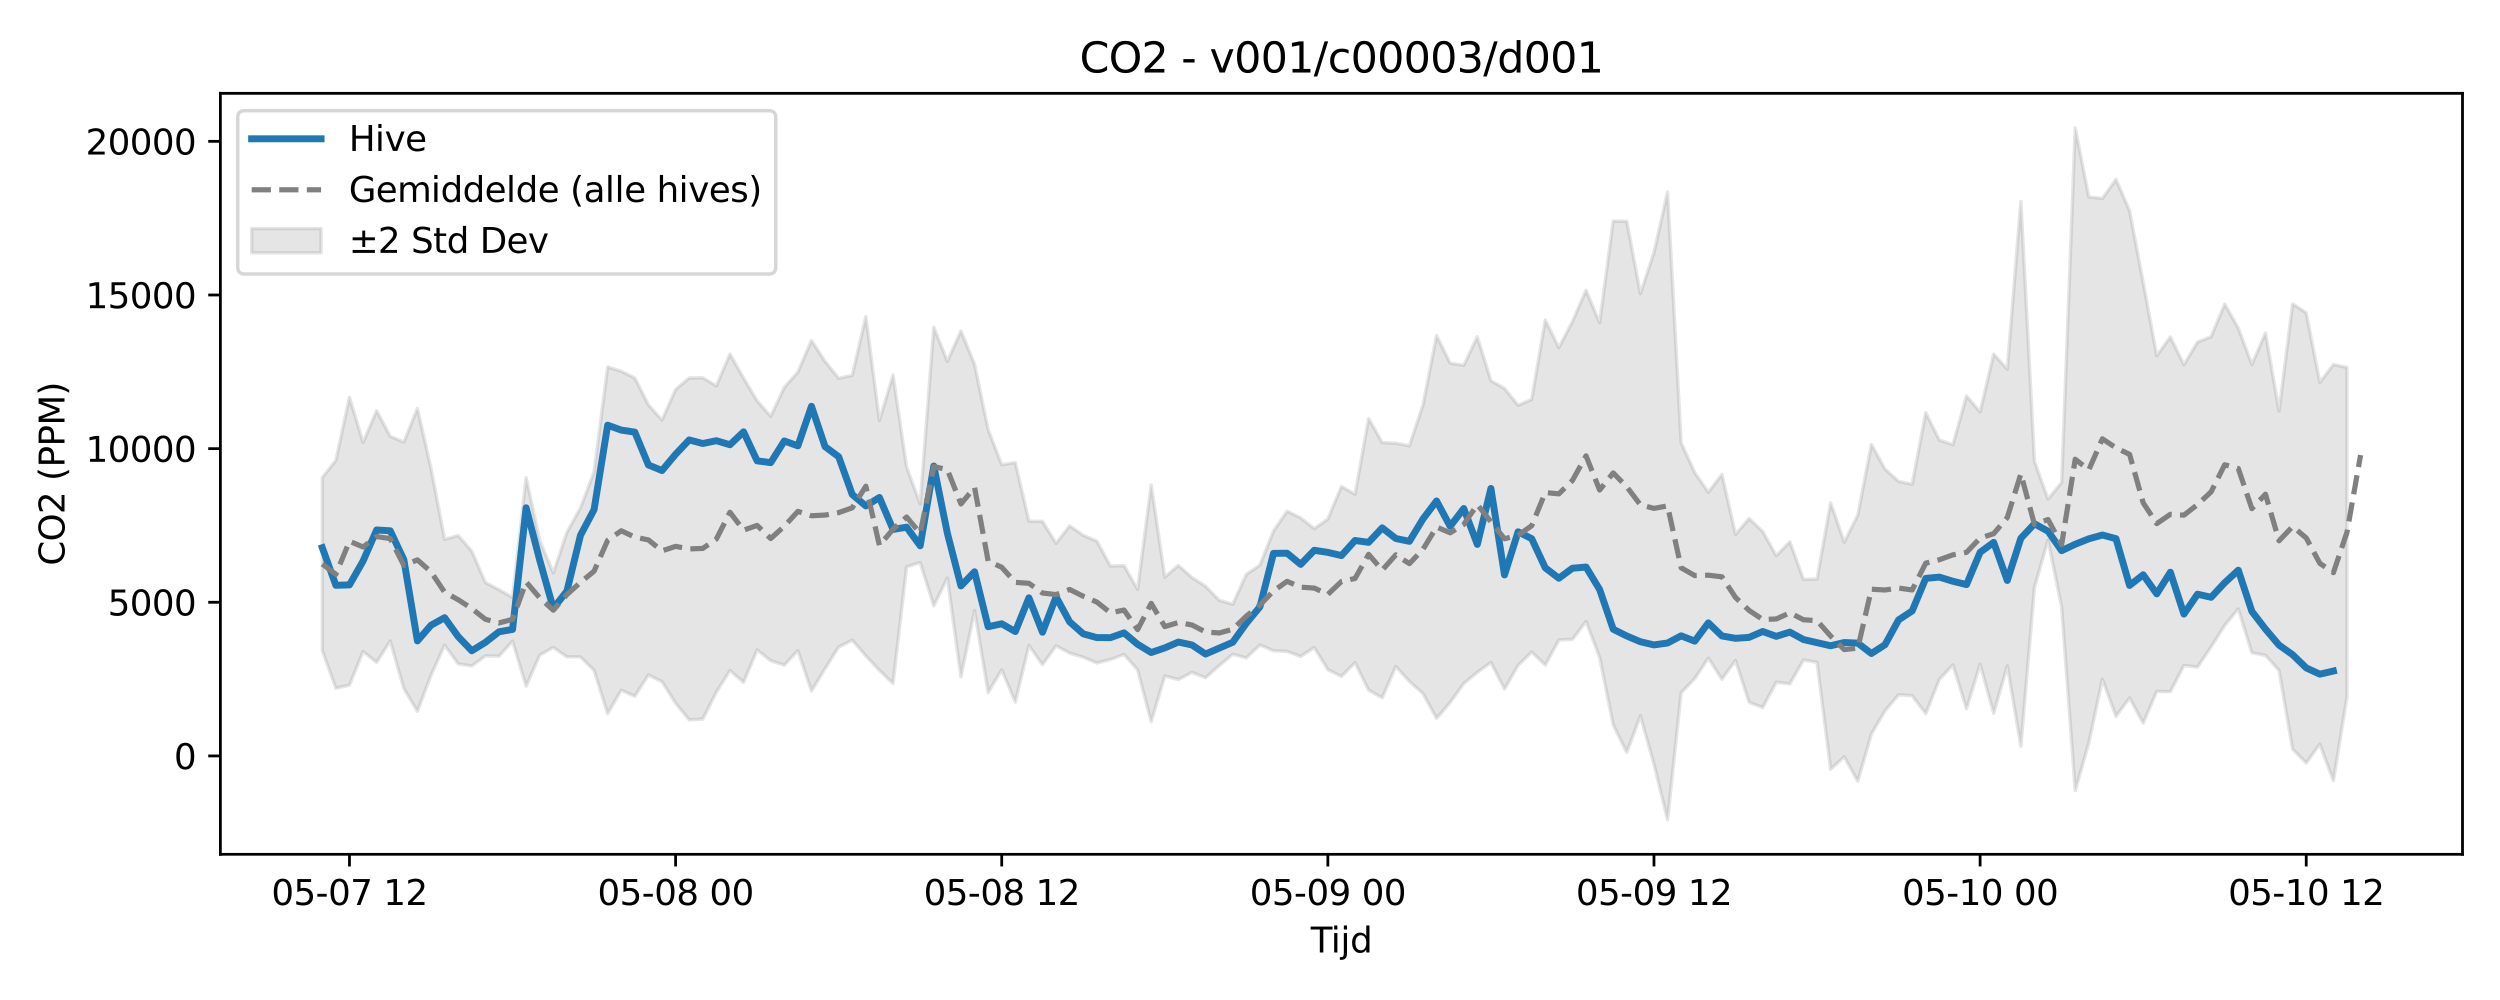 <?xml version="1.0" encoding="utf-8" standalone="no"?>
<!DOCTYPE svg PUBLIC "-//W3C//DTD SVG 1.1//EN"
  "http://www.w3.org/Graphics/SVG/1.1/DTD/svg11.dtd">
<svg xmlns:xlink="http://www.w3.org/1999/xlink" width="720pt" height="288pt" viewBox="0 0 720 288" xmlns="http://www.w3.org/2000/svg" version="1.1">
 <defs>
  <style type="text/css">*{stroke-linejoin: round; stroke-linecap: butt}</style>
 </defs>
 <g id="figure_1">
  <g id="patch_1">
   <path d="M 0 288 
L 720 288 
L 720 0 
L 0 0 
z
" style="fill: #ffffff"/>
  </g>
  <g id="axes_1">
   <g id="patch_2">
    <path d="M 63.47 246.04 
L 709.2 246.04 
L 709.2 26.88 
L 63.47 26.88 
z
" style="fill: #ffffff"/>
   </g>
   <g id="FillBetweenPolyCollection_1">
    <defs>
     <path id="mef0c572221" d="M 92.821 -150.467 
L 92.821 -100.638 
L 96.735 -89.794 
L 100.648 -90.684 
L 104.562 -100.357 
L 108.475 -97.239 
L 112.389 -103.407 
L 116.302 -89.686 
L 120.216 -83.14 
L 124.129 -93.519 
L 128.043 -102.191 
L 131.957 -96.809 
L 135.87 -96.2 
L 139.784 -99.08 
L 143.697 -99.02 
L 147.611 -103.33 
L 151.524 -90.382 
L 155.438 -99.32 
L 159.351 -101.553 
L 163.265 -98.819 
L 167.178 -98.802 
L 171.092 -94.908 
L 175.005 -82.474 
L 178.919 -89.199 
L 182.832 -87.486 
L 186.746 -93.615 
L 190.659 -91.675 
L 194.573 -85.473 
L 198.486 -80.681 
L 202.4 -80.901 
L 206.313 -88.665 
L 210.227 -94.877 
L 214.14 -91.498 
L 218.054 -100.819 
L 221.967 -97.719 
L 225.881 -96.469 
L 229.794 -100.609 
L 233.708 -88.999 
L 237.621 -95.415 
L 241.535 -101.674 
L 245.448 -103.624 
L 249.362 -99.119 
L 253.275 -94.916 
L 257.189 -91.164 
L 261.103 -124.753 
L 265.016 -125.964 
L 268.93 -113.519 
L 272.843 -121.52 
L 276.757 -93.05 
L 280.67 -112.157 
L 284.584 -88.56 
L 288.497 -95.089 
L 292.411 -85.779 
L 296.324 -102.124 
L 300.238 -96.565 
L 304.151 -102.01 
L 308.065 -99.909 
L 311.978 -98.719 
L 315.892 -97.058 
L 319.805 -98.05 
L 323.719 -99.514 
L 327.632 -95.096 
L 331.546 -80.148 
L 335.459 -93.297 
L 339.373 -92.284 
L 343.286 -94.365 
L 347.2 -92.819 
L 351.113 -96.28 
L 355.027 -99.556 
L 358.94 -98.536 
L 362.854 -102.232 
L 366.767 -100.572 
L 370.681 -100.37 
L 374.594 -98.937 
L 378.508 -101.522 
L 382.421 -95.131 
L 386.335 -93.196 
L 390.249 -97.162 
L 394.162 -89.238 
L 398.076 -87.047 
L 401.989 -96.052 
L 405.903 -91.756 
L 409.816 -88.255 
L 413.73 -81.105 
L 417.643 -85.672 
L 421.557 -91.15 
L 425.47 -94.362 
L 429.384 -97.201 
L 433.297 -89.548 
L 437.211 -96.372 
L 441.124 -100.225 
L 445.038 -96.469 
L 448.951 -103.677 
L 452.865 -103.855 
L 456.778 -109.017 
L 460.692 -98.706 
L 464.605 -79.256 
L 468.519 -71.3 
L 472.432 -81.832 
L 476.346 -67.902 
L 480.259 -51.922 
L 484.173 -88.48 
L 488.086 -92.554 
L 492 -98.465 
L 495.913 -92.375 
L 499.827 -97.773 
L 503.74 -85.744 
L 507.654 -84.231 
L 511.567 -91.541 
L 515.481 -91.051 
L 519.395 -97.902 
L 523.308 -97.25 
L 527.222 -66.457 
L 531.135 -70.019 
L 535.049 -63.018 
L 538.962 -76.612 
L 542.876 -83.253 
L 546.789 -87.905 
L 550.703 -87.647 
L 554.616 -82.477 
L 558.53 -92.339 
L 562.443 -96.51 
L 566.357 -83.893 
L 570.27 -96.688 
L 574.184 -82.596 
L 578.097 -96.231 
L 582.011 -73.108 
L 585.924 -118.762 
L 589.838 -132.502 
L 593.751 -113.176 
L 597.665 -60.318 
L 601.578 -74.056 
L 605.492 -92.42 
L 609.405 -81.668 
L 613.319 -87.007 
L 617.232 -79.734 
L 621.146 -88.873 
L 625.059 -88.795 
L 628.973 -96.348 
L 632.886 -95.87 
L 636.8 -101.688 
L 640.713 -107.888 
L 644.627 -112.628 
L 648.541 -99.985 
L 652.454 -99.261 
L 656.368 -94.908 
L 660.281 -72.231 
L 664.195 -68.244 
L 668.108 -73.691 
L 672.022 -63.145 
L 675.935 -87.324 
L 675.935 -182.182 
L 675.935 -182.182 
L 672.022 -183.02 
L 668.108 -177.84 
L 664.195 -197.888 
L 660.281 -200.499 
L 656.368 -169.605 
L 652.454 -192.081 
L 648.541 -183.026 
L 644.627 -193.502 
L 640.713 -200.418 
L 636.8 -191.013 
L 632.886 -189.482 
L 628.973 -182.925 
L 625.059 -190.96 
L 621.146 -185.532 
L 617.232 -206.665 
L 613.319 -227.267 
L 609.405 -236.348 
L 605.492 -230.821 
L 601.578 -231.303 
L 597.665 -251.158 
L 593.751 -149.058 
L 589.838 -144.246 
L 585.924 -155.158 
L 582.011 -229.968 
L 578.097 -181.679 
L 574.184 -186.022 
L 570.27 -169.373 
L 566.357 -173.948 
L 562.443 -159.912 
L 558.53 -161.246 
L 554.616 -169.149 
L 550.703 -148.526 
L 546.789 -149.377 
L 542.876 -152.914 
L 538.962 -159.995 
L 535.049 -139.65 
L 531.135 -131.84 
L 527.222 -143.177 
L 523.308 -121.255 
L 519.395 -121.112 
L 515.481 -131.975 
L 511.567 -127.935 
L 507.654 -134.952 
L 503.74 -138.652 
L 499.827 -134.091 
L 495.913 -151.38 
L 492 -146.218 
L 488.086 -151.923 
L 484.173 -160.464 
L 480.259 -232.692 
L 476.346 -215.269 
L 472.432 -203.398 
L 468.519 -224.273 
L 464.605 -224.339 
L 460.692 -195.043 
L 456.778 -204.41 
L 452.865 -195.405 
L 448.951 -187.867 
L 445.038 -195.826 
L 441.124 -172.957 
L 437.211 -171.284 
L 433.297 -176.129 
L 429.384 -178.351 
L 425.47 -191.001 
L 421.557 -182.778 
L 417.643 -183.419 
L 413.73 -191.349 
L 409.816 -171.33 
L 405.903 -159.59 
L 401.989 -160.361 
L 398.076 -160.539 
L 394.162 -167.466 
L 390.249 -145.643 
L 386.335 -147.87 
L 382.421 -138.522 
L 378.508 -135.748 
L 374.594 -138.855 
L 370.681 -140.767 
L 366.767 -135.053 
L 362.854 -125.25 
L 358.94 -122.577 
L 355.027 -113.974 
L 351.113 -115.13 
L 347.2 -119.146 
L 343.286 -121.654 
L 339.373 -125.171 
L 335.459 -121.781 
L 331.546 -148.303 
L 327.632 -118.25 
L 323.719 -125.094 
L 319.805 -124.976 
L 315.892 -132.17 
L 311.978 -133.83 
L 308.065 -136.563 
L 304.151 -131.509 
L 300.238 -137.857 
L 296.324 -137.898 
L 292.411 -154.778 
L 288.497 -154.159 
L 284.584 -164.275 
L 280.67 -183.097 
L 276.757 -192.668 
L 272.843 -183.943 
L 268.93 -193.761 
L 265.016 -142.874 
L 261.103 -153.441 
L 257.189 -179.985 
L 253.275 -166.902 
L 249.362 -196.823 
L 245.448 -179.886 
L 241.535 -179.053 
L 237.621 -183.906 
L 233.708 -189.927 
L 229.794 -180.844 
L 225.881 -176.427 
L 221.967 -168.076 
L 218.054 -172.541 
L 214.14 -179.135 
L 210.227 -186.038 
L 206.313 -176.857 
L 202.4 -179.202 
L 198.486 -179.145 
L 194.573 -175.826 
L 190.659 -167.02 
L 186.746 -171.393 
L 182.832 -179.125 
L 178.919 -181.074 
L 175.005 -182.317 
L 171.092 -152.088 
L 167.178 -141.74 
L 163.265 -134.695 
L 159.351 -122.988 
L 155.438 -132.321 
L 151.524 -150.43 
L 147.611 -115.924 
L 143.697 -118.168 
L 139.784 -120.222 
L 135.87 -129.279 
L 131.957 -133.758 
L 128.043 -132.68 
L 124.129 -153.106 
L 120.216 -170.363 
L 116.302 -160.638 
L 112.389 -162.352 
L 108.475 -169.705 
L 104.562 -160.577 
L 100.648 -173.592 
L 96.735 -155.428 
L 92.821 -150.467 
z
" style="stroke: #808080; stroke-opacity: 0.2"/>
    </defs>
    <g clip-path="url(#p50f6ae6f04)">
     <use xlink:href="#mef0c572221" x="0" y="288" style="fill: #808080; fill-opacity: 0.2; stroke: #808080; stroke-opacity: 0.2"/>
    </g>
   </g>
   <g id="matplotlib.axis_1">
    <g id="xtick_1">
     <g id="line2d_1">
      <defs>
       <path id="mba35488fb7" d="M 0 0 
L 0 3.5 
" style="stroke: #000000; stroke-width: 0.8"/>
      </defs>
      <g>
       <use xlink:href="#mba35488fb7" x="100.648" y="246.04" style="stroke: #000000; stroke-width: 0.8"/>
      </g>
     </g>
     <g id="text_1">
      <!-- 05-07 12 -->
      <g transform="translate(78.168 260.638) scale(0.1 -0.1)">
       <defs>
        <path id="DejaVuSans-30" d="M 2034 4250 
Q 1547 4250 1301 3770 
Q 1056 3291 1056 2328 
Q 1056 1369 1301 889 
Q 1547 409 2034 409 
Q 2525 409 2770 889 
Q 3016 1369 3016 2328 
Q 3016 3291 2770 3770 
Q 2525 4250 2034 4250 
z
M 2034 4750 
Q 2819 4750 3233 4129 
Q 3647 3509 3647 2328 
Q 3647 1150 3233 529 
Q 2819 -91 2034 -91 
Q 1250 -91 836 529 
Q 422 1150 422 2328 
Q 422 3509 836 4129 
Q 1250 4750 2034 4750 
z
" transform="scale(0.016)"/>
        <path id="DejaVuSans-35" d="M 691 4666 
L 3169 4666 
L 3169 4134 
L 1269 4134 
L 1269 2991 
Q 1406 3038 1543 3061 
Q 1681 3084 1819 3084 
Q 2600 3084 3056 2656 
Q 3513 2228 3513 1497 
Q 3513 744 3044 326 
Q 2575 -91 1722 -91 
Q 1428 -91 1123 -41 
Q 819 9 494 109 
L 494 744 
Q 775 591 1075 516 
Q 1375 441 1709 441 
Q 2250 441 2565 725 
Q 2881 1009 2881 1497 
Q 2881 1984 2565 2268 
Q 2250 2553 1709 2553 
Q 1456 2553 1204 2497 
Q 953 2441 691 2322 
L 691 4666 
z
" transform="scale(0.016)"/>
        <path id="DejaVuSans-2d" d="M 313 2009 
L 1997 2009 
L 1997 1497 
L 313 1497 
L 313 2009 
z
" transform="scale(0.016)"/>
        <path id="DejaVuSans-37" d="M 525 4666 
L 3525 4666 
L 3525 4397 
L 1831 0 
L 1172 0 
L 2766 4134 
L 525 4134 
L 525 4666 
z
" transform="scale(0.016)"/>
        <path id="DejaVuSans-20" transform="scale(0.016)"/>
        <path id="DejaVuSans-31" d="M 794 531 
L 1825 531 
L 1825 4091 
L 703 3866 
L 703 4441 
L 1819 4666 
L 2450 4666 
L 2450 531 
L 3481 531 
L 3481 0 
L 794 0 
L 794 531 
z
" transform="scale(0.016)"/>
        <path id="DejaVuSans-32" d="M 1228 531 
L 3431 531 
L 3431 0 
L 469 0 
L 469 531 
Q 828 903 1448 1529 
Q 2069 2156 2228 2338 
Q 2531 2678 2651 2914 
Q 2772 3150 2772 3378 
Q 2772 3750 2511 3984 
Q 2250 4219 1831 4219 
Q 1534 4219 1204 4116 
Q 875 4013 500 3803 
L 500 4441 
Q 881 4594 1212 4672 
Q 1544 4750 1819 4750 
Q 2544 4750 2975 4387 
Q 3406 4025 3406 3419 
Q 3406 3131 3298 2873 
Q 3191 2616 2906 2266 
Q 2828 2175 2409 1742 
Q 1991 1309 1228 531 
z
" transform="scale(0.016)"/>
       </defs>
       <use xlink:href="#DejaVuSans-30"/>
       <use xlink:href="#DejaVuSans-35" transform="translate(63.623 0)"/>
       <use xlink:href="#DejaVuSans-2d" transform="translate(127.246 0)"/>
       <use xlink:href="#DejaVuSans-30" transform="translate(163.33 0)"/>
       <use xlink:href="#DejaVuSans-37" transform="translate(226.953 0)"/>
       <use xlink:href="#DejaVuSans-20" transform="translate(290.576 0)"/>
       <use xlink:href="#DejaVuSans-31" transform="translate(322.363 0)"/>
       <use xlink:href="#DejaVuSans-32" transform="translate(385.986 0)"/>
      </g>
     </g>
    </g>
    <g id="xtick_2">
     <g id="line2d_2">
      <g>
       <use xlink:href="#mba35488fb7" x="194.573" y="246.04" style="stroke: #000000; stroke-width: 0.8"/>
      </g>
     </g>
     <g id="text_2">
      <!-- 05-08 00 -->
      <g transform="translate(172.092 260.638) scale(0.1 -0.1)">
       <defs>
        <path id="DejaVuSans-38" d="M 2034 2216 
Q 1584 2216 1326 1975 
Q 1069 1734 1069 1313 
Q 1069 891 1326 650 
Q 1584 409 2034 409 
Q 2484 409 2743 651 
Q 3003 894 3003 1313 
Q 3003 1734 2745 1975 
Q 2488 2216 2034 2216 
z
M 1403 2484 
Q 997 2584 770 2862 
Q 544 3141 544 3541 
Q 544 4100 942 4425 
Q 1341 4750 2034 4750 
Q 2731 4750 3128 4425 
Q 3525 4100 3525 3541 
Q 3525 3141 3298 2862 
Q 3072 2584 2669 2484 
Q 3125 2378 3379 2068 
Q 3634 1759 3634 1313 
Q 3634 634 3220 271 
Q 2806 -91 2034 -91 
Q 1263 -91 848 271 
Q 434 634 434 1313 
Q 434 1759 690 2068 
Q 947 2378 1403 2484 
z
M 1172 3481 
Q 1172 3119 1398 2916 
Q 1625 2713 2034 2713 
Q 2441 2713 2670 2916 
Q 2900 3119 2900 3481 
Q 2900 3844 2670 4047 
Q 2441 4250 2034 4250 
Q 1625 4250 1398 4047 
Q 1172 3844 1172 3481 
z
" transform="scale(0.016)"/>
       </defs>
       <use xlink:href="#DejaVuSans-30"/>
       <use xlink:href="#DejaVuSans-35" transform="translate(63.623 0)"/>
       <use xlink:href="#DejaVuSans-2d" transform="translate(127.246 0)"/>
       <use xlink:href="#DejaVuSans-30" transform="translate(163.33 0)"/>
       <use xlink:href="#DejaVuSans-38" transform="translate(226.953 0)"/>
       <use xlink:href="#DejaVuSans-20" transform="translate(290.576 0)"/>
       <use xlink:href="#DejaVuSans-30" transform="translate(322.363 0)"/>
       <use xlink:href="#DejaVuSans-30" transform="translate(385.986 0)"/>
      </g>
     </g>
    </g>
    <g id="xtick_3">
     <g id="line2d_3">
      <g>
       <use xlink:href="#mba35488fb7" x="288.497" y="246.04" style="stroke: #000000; stroke-width: 0.8"/>
      </g>
     </g>
     <g id="text_3">
      <!-- 05-08 12 -->
      <g transform="translate(266.017 260.638) scale(0.1 -0.1)">
       <use xlink:href="#DejaVuSans-30"/>
       <use xlink:href="#DejaVuSans-35" transform="translate(63.623 0)"/>
       <use xlink:href="#DejaVuSans-2d" transform="translate(127.246 0)"/>
       <use xlink:href="#DejaVuSans-30" transform="translate(163.33 0)"/>
       <use xlink:href="#DejaVuSans-38" transform="translate(226.953 0)"/>
       <use xlink:href="#DejaVuSans-20" transform="translate(290.576 0)"/>
       <use xlink:href="#DejaVuSans-31" transform="translate(322.363 0)"/>
       <use xlink:href="#DejaVuSans-32" transform="translate(385.986 0)"/>
      </g>
     </g>
    </g>
    <g id="xtick_4">
     <g id="line2d_4">
      <g>
       <use xlink:href="#mba35488fb7" x="382.421" y="246.04" style="stroke: #000000; stroke-width: 0.8"/>
      </g>
     </g>
     <g id="text_4">
      <!-- 05-09 00 -->
      <g transform="translate(359.941 260.638) scale(0.1 -0.1)">
       <defs>
        <path id="DejaVuSans-39" d="M 703 97 
L 703 672 
Q 941 559 1184 500 
Q 1428 441 1663 441 
Q 2288 441 2617 861 
Q 2947 1281 2994 2138 
Q 2813 1869 2534 1725 
Q 2256 1581 1919 1581 
Q 1219 1581 811 2004 
Q 403 2428 403 3163 
Q 403 3881 828 4315 
Q 1253 4750 1959 4750 
Q 2769 4750 3195 4129 
Q 3622 3509 3622 2328 
Q 3622 1225 3098 567 
Q 2575 -91 1691 -91 
Q 1453 -91 1209 -44 
Q 966 3 703 97 
z
M 1959 2075 
Q 2384 2075 2632 2365 
Q 2881 2656 2881 3163 
Q 2881 3666 2632 3958 
Q 2384 4250 1959 4250 
Q 1534 4250 1286 3958 
Q 1038 3666 1038 3163 
Q 1038 2656 1286 2365 
Q 1534 2075 1959 2075 
z
" transform="scale(0.016)"/>
       </defs>
       <use xlink:href="#DejaVuSans-30"/>
       <use xlink:href="#DejaVuSans-35" transform="translate(63.623 0)"/>
       <use xlink:href="#DejaVuSans-2d" transform="translate(127.246 0)"/>
       <use xlink:href="#DejaVuSans-30" transform="translate(163.33 0)"/>
       <use xlink:href="#DejaVuSans-39" transform="translate(226.953 0)"/>
       <use xlink:href="#DejaVuSans-20" transform="translate(290.576 0)"/>
       <use xlink:href="#DejaVuSans-30" transform="translate(322.363 0)"/>
       <use xlink:href="#DejaVuSans-30" transform="translate(385.986 0)"/>
      </g>
     </g>
    </g>
    <g id="xtick_5">
     <g id="line2d_5">
      <g>
       <use xlink:href="#mba35488fb7" x="476.346" y="246.04" style="stroke: #000000; stroke-width: 0.8"/>
      </g>
     </g>
     <g id="text_5">
      <!-- 05-09 12 -->
      <g transform="translate(453.865 260.638) scale(0.1 -0.1)">
       <use xlink:href="#DejaVuSans-30"/>
       <use xlink:href="#DejaVuSans-35" transform="translate(63.623 0)"/>
       <use xlink:href="#DejaVuSans-2d" transform="translate(127.246 0)"/>
       <use xlink:href="#DejaVuSans-30" transform="translate(163.33 0)"/>
       <use xlink:href="#DejaVuSans-39" transform="translate(226.953 0)"/>
       <use xlink:href="#DejaVuSans-20" transform="translate(290.576 0)"/>
       <use xlink:href="#DejaVuSans-31" transform="translate(322.363 0)"/>
       <use xlink:href="#DejaVuSans-32" transform="translate(385.986 0)"/>
      </g>
     </g>
    </g>
    <g id="xtick_6">
     <g id="line2d_6">
      <g>
       <use xlink:href="#mba35488fb7" x="570.27" y="246.04" style="stroke: #000000; stroke-width: 0.8"/>
      </g>
     </g>
     <g id="text_6">
      <!-- 05-10 00 -->
      <g transform="translate(547.79 260.638) scale(0.1 -0.1)">
       <use xlink:href="#DejaVuSans-30"/>
       <use xlink:href="#DejaVuSans-35" transform="translate(63.623 0)"/>
       <use xlink:href="#DejaVuSans-2d" transform="translate(127.246 0)"/>
       <use xlink:href="#DejaVuSans-31" transform="translate(163.33 0)"/>
       <use xlink:href="#DejaVuSans-30" transform="translate(226.953 0)"/>
       <use xlink:href="#DejaVuSans-20" transform="translate(290.576 0)"/>
       <use xlink:href="#DejaVuSans-30" transform="translate(322.363 0)"/>
       <use xlink:href="#DejaVuSans-30" transform="translate(385.986 0)"/>
      </g>
     </g>
    </g>
    <g id="xtick_7">
     <g id="line2d_7">
      <g>
       <use xlink:href="#mba35488fb7" x="664.195" y="246.04" style="stroke: #000000; stroke-width: 0.8"/>
      </g>
     </g>
     <g id="text_7">
      <!-- 05-10 12 -->
      <g transform="translate(641.714 260.638) scale(0.1 -0.1)">
       <use xlink:href="#DejaVuSans-30"/>
       <use xlink:href="#DejaVuSans-35" transform="translate(63.623 0)"/>
       <use xlink:href="#DejaVuSans-2d" transform="translate(127.246 0)"/>
       <use xlink:href="#DejaVuSans-31" transform="translate(163.33 0)"/>
       <use xlink:href="#DejaVuSans-30" transform="translate(226.953 0)"/>
       <use xlink:href="#DejaVuSans-20" transform="translate(290.576 0)"/>
       <use xlink:href="#DejaVuSans-31" transform="translate(322.363 0)"/>
       <use xlink:href="#DejaVuSans-32" transform="translate(385.986 0)"/>
      </g>
     </g>
    </g>
    <g id="text_8">
     <!-- Tijd -->
     <g transform="translate(377.485 274.317) scale(0.1 -0.1)">
      <defs>
       <path id="DejaVuSans-54" d="M -19 4666 
L 3928 4666 
L 3928 4134 
L 2272 4134 
L 2272 0 
L 1638 0 
L 1638 4134 
L -19 4134 
L -19 4666 
z
" transform="scale(0.016)"/>
       <path id="DejaVuSans-69" d="M 603 3500 
L 1178 3500 
L 1178 0 
L 603 0 
L 603 3500 
z
M 603 4863 
L 1178 4863 
L 1178 4134 
L 603 4134 
L 603 4863 
z
" transform="scale(0.016)"/>
       <path id="DejaVuSans-6a" d="M 603 3500 
L 1178 3500 
L 1178 -63 
Q 1178 -731 923 -1031 
Q 669 -1331 103 -1331 
L -116 -1331 
L -116 -844 
L 38 -844 
Q 366 -844 484 -692 
Q 603 -541 603 -63 
L 603 3500 
z
M 603 4863 
L 1178 4863 
L 1178 4134 
L 603 4134 
L 603 4863 
z
" transform="scale(0.016)"/>
       <path id="DejaVuSans-64" d="M 2906 2969 
L 2906 4863 
L 3481 4863 
L 3481 0 
L 2906 0 
L 2906 525 
Q 2725 213 2448 61 
Q 2172 -91 1784 -91 
Q 1150 -91 751 415 
Q 353 922 353 1747 
Q 353 2572 751 3078 
Q 1150 3584 1784 3584 
Q 2172 3584 2448 3432 
Q 2725 3281 2906 2969 
z
M 947 1747 
Q 947 1113 1208 752 
Q 1469 391 1925 391 
Q 2381 391 2643 752 
Q 2906 1113 2906 1747 
Q 2906 2381 2643 2742 
Q 2381 3103 1925 3103 
Q 1469 3103 1208 2742 
Q 947 2381 947 1747 
z
" transform="scale(0.016)"/>
      </defs>
      <use xlink:href="#DejaVuSans-54"/>
      <use xlink:href="#DejaVuSans-69" transform="translate(57.959 0)"/>
      <use xlink:href="#DejaVuSans-6a" transform="translate(85.742 0)"/>
      <use xlink:href="#DejaVuSans-64" transform="translate(113.525 0)"/>
     </g>
    </g>
   </g>
   <g id="matplotlib.axis_2">
    <g id="ytick_1">
     <g id="line2d_8">
      <defs>
       <path id="mb8e4a64a41" d="M 0 0 
L -3.5 0 
" style="stroke: #000000; stroke-width: 0.8"/>
      </defs>
      <g>
       <use xlink:href="#mb8e4a64a41" x="63.47" y="217.704" style="stroke: #000000; stroke-width: 0.8"/>
      </g>
     </g>
     <g id="text_9">
      <!-- 0 -->
      <g transform="translate(50.108 221.503) scale(0.1 -0.1)">
       <use xlink:href="#DejaVuSans-30"/>
      </g>
     </g>
    </g>
    <g id="ytick_2">
     <g id="line2d_9">
      <g>
       <use xlink:href="#mb8e4a64a41" x="63.47" y="173.455" style="stroke: #000000; stroke-width: 0.8"/>
      </g>
     </g>
     <g id="text_10">
      <!-- 5000 -->
      <g transform="translate(31.02 177.254) scale(0.1 -0.1)">
       <use xlink:href="#DejaVuSans-35"/>
       <use xlink:href="#DejaVuSans-30" transform="translate(63.623 0)"/>
       <use xlink:href="#DejaVuSans-30" transform="translate(127.246 0)"/>
       <use xlink:href="#DejaVuSans-30" transform="translate(190.869 0)"/>
      </g>
     </g>
    </g>
    <g id="ytick_3">
     <g id="line2d_10">
      <g>
       <use xlink:href="#mb8e4a64a41" x="63.47" y="129.207" style="stroke: #000000; stroke-width: 0.8"/>
      </g>
     </g>
     <g id="text_11">
      <!-- 10000 -->
      <g transform="translate(24.657 133.006) scale(0.1 -0.1)">
       <use xlink:href="#DejaVuSans-31"/>
       <use xlink:href="#DejaVuSans-30" transform="translate(63.623 0)"/>
       <use xlink:href="#DejaVuSans-30" transform="translate(127.246 0)"/>
       <use xlink:href="#DejaVuSans-30" transform="translate(190.869 0)"/>
       <use xlink:href="#DejaVuSans-30" transform="translate(254.492 0)"/>
      </g>
     </g>
    </g>
    <g id="ytick_4">
     <g id="line2d_11">
      <g>
       <use xlink:href="#mb8e4a64a41" x="63.47" y="84.958" style="stroke: #000000; stroke-width: 0.8"/>
      </g>
     </g>
     <g id="text_12">
      <!-- 15000 -->
      <g transform="translate(24.657 88.758) scale(0.1 -0.1)">
       <use xlink:href="#DejaVuSans-31"/>
       <use xlink:href="#DejaVuSans-35" transform="translate(63.623 0)"/>
       <use xlink:href="#DejaVuSans-30" transform="translate(127.246 0)"/>
       <use xlink:href="#DejaVuSans-30" transform="translate(190.869 0)"/>
       <use xlink:href="#DejaVuSans-30" transform="translate(254.492 0)"/>
      </g>
     </g>
    </g>
    <g id="ytick_5">
     <g id="line2d_12">
      <g>
       <use xlink:href="#mb8e4a64a41" x="63.47" y="40.71" style="stroke: #000000; stroke-width: 0.8"/>
      </g>
     </g>
     <g id="text_13">
      <!-- 20000 -->
      <g transform="translate(24.657 44.509) scale(0.1 -0.1)">
       <use xlink:href="#DejaVuSans-32"/>
       <use xlink:href="#DejaVuSans-30" transform="translate(63.623 0)"/>
       <use xlink:href="#DejaVuSans-30" transform="translate(127.246 0)"/>
       <use xlink:href="#DejaVuSans-30" transform="translate(190.869 0)"/>
       <use xlink:href="#DejaVuSans-30" transform="translate(254.492 0)"/>
      </g>
     </g>
    </g>
    <g id="text_14">
     <!-- CO2 (PPM) -->
     <g transform="translate(18.578 162.903) rotate(-90) scale(0.1 -0.1)">
      <defs>
       <path id="DejaVuSans-43" d="M 4122 4306 
L 4122 3641 
Q 3803 3938 3442 4084 
Q 3081 4231 2675 4231 
Q 1875 4231 1450 3742 
Q 1025 3253 1025 2328 
Q 1025 1406 1450 917 
Q 1875 428 2675 428 
Q 3081 428 3442 575 
Q 3803 722 4122 1019 
L 4122 359 
Q 3791 134 3420 21 
Q 3050 -91 2638 -91 
Q 1578 -91 968 557 
Q 359 1206 359 2328 
Q 359 3453 968 4101 
Q 1578 4750 2638 4750 
Q 3056 4750 3426 4639 
Q 3797 4528 4122 4306 
z
" transform="scale(0.016)"/>
       <path id="DejaVuSans-4f" d="M 2522 4238 
Q 1834 4238 1429 3725 
Q 1025 3213 1025 2328 
Q 1025 1447 1429 934 
Q 1834 422 2522 422 
Q 3209 422 3611 934 
Q 4013 1447 4013 2328 
Q 4013 3213 3611 3725 
Q 3209 4238 2522 4238 
z
M 2522 4750 
Q 3503 4750 4090 4092 
Q 4678 3434 4678 2328 
Q 4678 1225 4090 567 
Q 3503 -91 2522 -91 
Q 1538 -91 948 565 
Q 359 1222 359 2328 
Q 359 3434 948 4092 
Q 1538 4750 2522 4750 
z
" transform="scale(0.016)"/>
       <path id="DejaVuSans-28" d="M 1984 4856 
Q 1566 4138 1362 3434 
Q 1159 2731 1159 2009 
Q 1159 1288 1364 580 
Q 1569 -128 1984 -844 
L 1484 -844 
Q 1016 -109 783 600 
Q 550 1309 550 2009 
Q 550 2706 781 3412 
Q 1013 4119 1484 4856 
L 1984 4856 
z
" transform="scale(0.016)"/>
       <path id="DejaVuSans-50" d="M 1259 4147 
L 1259 2394 
L 2053 2394 
Q 2494 2394 2734 2622 
Q 2975 2850 2975 3272 
Q 2975 3691 2734 3919 
Q 2494 4147 2053 4147 
L 1259 4147 
z
M 628 4666 
L 2053 4666 
Q 2838 4666 3239 4311 
Q 3641 3956 3641 3272 
Q 3641 2581 3239 2228 
Q 2838 1875 2053 1875 
L 1259 1875 
L 1259 0 
L 628 0 
L 628 4666 
z
" transform="scale(0.016)"/>
       <path id="DejaVuSans-4d" d="M 628 4666 
L 1569 4666 
L 2759 1491 
L 3956 4666 
L 4897 4666 
L 4897 0 
L 4281 0 
L 4281 4097 
L 3078 897 
L 2444 897 
L 1241 4097 
L 1241 0 
L 628 0 
L 628 4666 
z
" transform="scale(0.016)"/>
       <path id="DejaVuSans-29" d="M 513 4856 
L 1013 4856 
Q 1481 4119 1714 3412 
Q 1947 2706 1947 2009 
Q 1947 1309 1714 600 
Q 1481 -109 1013 -844 
L 513 -844 
Q 928 -128 1133 580 
Q 1338 1288 1338 2009 
Q 1338 2731 1133 3434 
Q 928 4138 513 4856 
z
" transform="scale(0.016)"/>
      </defs>
      <use xlink:href="#DejaVuSans-43"/>
      <use xlink:href="#DejaVuSans-4f" transform="translate(69.824 0)"/>
      <use xlink:href="#DejaVuSans-32" transform="translate(148.535 0)"/>
      <use xlink:href="#DejaVuSans-20" transform="translate(212.158 0)"/>
      <use xlink:href="#DejaVuSans-28" transform="translate(243.945 0)"/>
      <use xlink:href="#DejaVuSans-50" transform="translate(282.959 0)"/>
      <use xlink:href="#DejaVuSans-50" transform="translate(343.262 0)"/>
      <use xlink:href="#DejaVuSans-4d" transform="translate(403.564 0)"/>
      <use xlink:href="#DejaVuSans-29" transform="translate(489.844 0)"/>
     </g>
    </g>
   </g>
   <g id="line2d_13">
    <path d="M 92.821 157.738 
L 96.735 168.57 
L 100.648 168.449 
L 104.562 161.585 
L 108.475 152.632 
L 112.389 152.871 
L 116.302 161.181 
L 120.216 184.582 
L 124.129 180.066 
L 128.043 177.898 
L 131.957 183.345 
L 135.87 187.423 
L 139.784 185.007 
L 143.697 181.96 
L 147.611 181.275 
L 151.524 146.242 
L 155.438 161.325 
L 159.351 175.205 
L 163.265 170.258 
L 167.178 154.175 
L 171.092 146.77 
L 175.005 122.452 
L 178.919 123.867 
L 182.832 124.457 
L 186.746 133.915 
L 190.659 135.52 
L 194.573 130.832 
L 198.486 126.696 
L 202.4 127.732 
L 206.313 126.921 
L 210.227 128.089 
L 214.14 124.375 
L 218.054 132.726 
L 221.967 133.233 
L 225.881 126.997 
L 229.794 128.404 
L 233.708 117.018 
L 237.621 128.643 
L 241.535 131.54 
L 245.448 142.422 
L 249.362 145.711 
L 253.275 143.269 
L 257.189 152.479 
L 261.103 151.83 
L 265.016 157.184 
L 268.93 134.228 
L 272.843 153.573 
L 276.757 168.741 
L 280.67 164.672 
L 284.584 180.494 
L 288.497 179.653 
L 292.411 181.886 
L 296.324 172.175 
L 300.238 182.081 
L 304.151 171.901 
L 308.065 179.098 
L 311.978 182.553 
L 315.892 183.627 
L 319.805 183.644 
L 323.719 182.265 
L 327.632 185.547 
L 331.546 187.925 
L 335.459 186.591 
L 339.373 184.913 
L 343.286 185.75 
L 347.2 188.37 
L 355.027 184.975 
L 358.94 179.503 
L 362.854 174.762 
L 366.767 159.367 
L 370.681 159.328 
L 374.594 162.535 
L 378.508 158.487 
L 382.421 159.086 
L 386.335 160.007 
L 390.249 155.661 
L 394.162 156.19 
L 398.076 152.024 
L 401.989 155.092 
L 405.903 155.903 
L 409.816 149.452 
L 413.73 144.284 
L 417.643 151.573 
L 421.557 146.455 
L 425.47 156.782 
L 429.384 140.685 
L 433.297 165.57 
L 437.211 153.163 
L 441.124 155.136 
L 445.038 163.538 
L 448.951 166.532 
L 452.865 163.65 
L 456.778 163.311 
L 460.692 169.768 
L 464.605 181.219 
L 468.519 183.169 
L 472.432 184.818 
L 476.346 185.733 
L 480.259 185.184 
L 484.173 183.119 
L 488.086 184.65 
L 492 179.387 
L 495.913 183.152 
L 499.827 183.836 
L 503.74 183.559 
L 507.654 181.868 
L 511.567 183.27 
L 515.481 182.045 
L 519.395 184.193 
L 527.222 185.981 
L 531.135 185.042 
L 535.049 185.216 
L 538.962 188.208 
L 542.876 185.688 
L 546.789 178.538 
L 550.703 175.948 
L 554.616 166.576 
L 558.53 166.207 
L 562.443 167.408 
L 566.357 168.358 
L 570.27 159.075 
L 574.184 156.198 
L 578.097 167.169 
L 582.011 155.015 
L 585.924 150.847 
L 589.838 152.998 
L 593.751 158.594 
L 597.665 156.743 
L 601.578 155.178 
L 605.492 154.089 
L 609.405 155.139 
L 613.319 168.606 
L 617.232 165.541 
L 621.146 171.022 
L 625.059 164.806 
L 628.973 176.856 
L 632.886 171.125 
L 636.8 172.022 
L 640.713 167.827 
L 644.627 164.222 
L 648.541 176.084 
L 652.454 181.175 
L 656.368 185.798 
L 660.281 188.562 
L 664.195 192.358 
L 668.108 194.158 
L 672.022 193.252 
L 672.022 193.252 
" clip-path="url(#p50f6ae6f04)" style="fill: none; stroke: #1f77b4; stroke-width: 2; stroke-linecap: square"/>
   </g>
   <g id="line2d_14">
    <path d="M 92.821 162.447 
L 96.735 165.389 
L 100.648 155.862 
L 104.562 157.533 
L 108.475 154.528 
L 112.389 155.121 
L 116.302 162.838 
L 120.216 161.249 
L 124.129 164.687 
L 128.043 170.565 
L 131.957 172.717 
L 135.87 175.261 
L 139.784 178.349 
L 143.697 179.406 
L 147.611 178.373 
L 151.524 167.594 
L 155.438 172.179 
L 159.351 175.73 
L 163.265 171.243 
L 167.178 167.729 
L 171.092 164.502 
L 175.005 155.605 
L 178.919 152.863 
L 182.832 154.695 
L 186.746 155.496 
L 190.659 158.653 
L 194.573 157.35 
L 198.486 158.087 
L 202.4 157.948 
L 206.313 155.239 
L 210.227 147.543 
L 214.14 152.684 
L 218.054 151.32 
L 221.967 155.102 
L 225.881 151.552 
L 229.794 147.273 
L 233.708 148.537 
L 237.621 148.339 
L 241.535 147.636 
L 245.448 146.245 
L 249.362 140.029 
L 253.275 157.091 
L 257.189 152.425 
L 261.103 148.903 
L 265.016 153.581 
L 268.93 134.36 
L 272.843 135.268 
L 276.757 145.141 
L 280.67 140.373 
L 284.584 161.583 
L 288.497 163.376 
L 292.411 167.721 
L 296.324 167.989 
L 300.238 170.789 
L 304.151 171.241 
L 308.065 169.764 
L 311.978 171.726 
L 315.892 173.386 
L 319.805 176.487 
L 323.719 175.696 
L 327.632 181.327 
L 331.546 173.775 
L 335.459 180.461 
L 339.373 179.272 
L 343.286 179.991 
L 347.2 182.017 
L 351.113 182.295 
L 355.027 181.235 
L 358.94 177.444 
L 362.854 174.259 
L 366.767 170.188 
L 370.681 167.432 
L 374.594 169.104 
L 378.508 169.365 
L 382.421 171.174 
L 386.335 167.467 
L 390.249 166.597 
L 394.162 159.648 
L 398.076 164.207 
L 401.989 159.793 
L 405.903 162.327 
L 409.816 158.208 
L 413.73 151.773 
L 417.643 153.454 
L 421.557 151.036 
L 425.47 145.318 
L 433.297 155.161 
L 437.211 154.172 
L 441.124 151.409 
L 445.038 141.853 
L 448.951 142.228 
L 452.865 138.37 
L 456.778 131.287 
L 460.692 141.126 
L 464.605 136.202 
L 468.519 140.213 
L 472.432 145.385 
L 476.346 146.414 
L 480.259 145.693 
L 484.173 163.528 
L 488.086 165.762 
L 492 165.659 
L 495.913 166.122 
L 499.827 172.068 
L 503.74 175.802 
L 507.654 178.409 
L 511.567 178.262 
L 515.481 176.487 
L 519.395 178.493 
L 523.308 178.747 
L 527.222 183.183 
L 531.135 187.071 
L 535.049 186.666 
L 538.962 169.696 
L 542.876 169.917 
L 546.789 169.359 
L 550.703 169.914 
L 554.616 162.187 
L 558.53 161.208 
L 562.443 159.789 
L 566.357 159.079 
L 570.27 154.969 
L 574.184 153.691 
L 578.097 149.045 
L 582.011 136.462 
L 585.924 151.04 
L 589.838 149.626 
L 593.751 156.883 
L 597.665 132.262 
L 601.578 135.321 
L 605.492 126.379 
L 609.405 128.992 
L 613.319 130.863 
L 617.232 144.8 
L 621.146 150.798 
L 625.059 148.122 
L 628.973 148.363 
L 632.886 145.324 
L 636.8 141.649 
L 640.713 133.847 
L 644.627 134.935 
L 648.541 146.495 
L 652.454 142.329 
L 656.368 155.743 
L 660.281 151.635 
L 664.195 154.934 
L 668.108 162.235 
L 672.022 164.918 
L 675.935 153.247 
L 679.849 131.065 
L 679.849 131.065 
" clip-path="url(#p50f6ae6f04)" style="fill: none; stroke-dasharray: 5.55,2.4; stroke-dashoffset: 0; stroke: #808080; stroke-width: 1.5"/>
   </g>
   <g id="patch_3">
    <path d="M 63.47 246.04 
L 63.47 26.88 
" style="fill: none; stroke: #000000; stroke-width: 0.8; stroke-linejoin: miter; stroke-linecap: square"/>
   </g>
   <g id="patch_4">
    <path d="M 709.2 246.04 
L 709.2 26.88 
" style="fill: none; stroke: #000000; stroke-width: 0.8; stroke-linejoin: miter; stroke-linecap: square"/>
   </g>
   <g id="patch_5">
    <path d="M 63.47 246.04 
L 709.2 246.04 
" style="fill: none; stroke: #000000; stroke-width: 0.8; stroke-linejoin: miter; stroke-linecap: square"/>
   </g>
   <g id="patch_6">
    <path d="M 63.47 26.88 
L 709.2 26.88 
" style="fill: none; stroke: #000000; stroke-width: 0.8; stroke-linejoin: miter; stroke-linecap: square"/>
   </g>
   <g id="text_15">
    <!-- CO2 - v001/c00003/d001 -->
    <g transform="translate(310.932 20.88) scale(0.12 -0.12)">
     <defs>
      <path id="DejaVuSans-76" d="M 191 3500 
L 800 3500 
L 1894 563 
L 2988 3500 
L 3597 3500 
L 2284 0 
L 1503 0 
L 191 3500 
z
" transform="scale(0.016)"/>
      <path id="DejaVuSans-2f" d="M 1625 4666 
L 2156 4666 
L 531 -594 
L 0 -594 
L 1625 4666 
z
" transform="scale(0.016)"/>
      <path id="DejaVuSans-63" d="M 3122 3366 
L 3122 2828 
Q 2878 2963 2633 3030 
Q 2388 3097 2138 3097 
Q 1578 3097 1268 2742 
Q 959 2388 959 1747 
Q 959 1106 1268 751 
Q 1578 397 2138 397 
Q 2388 397 2633 464 
Q 2878 531 3122 666 
L 3122 134 
Q 2881 22 2623 -34 
Q 2366 -91 2075 -91 
Q 1284 -91 818 406 
Q 353 903 353 1747 
Q 353 2603 823 3093 
Q 1294 3584 2113 3584 
Q 2378 3584 2631 3529 
Q 2884 3475 3122 3366 
z
" transform="scale(0.016)"/>
      <path id="DejaVuSans-33" d="M 2597 2516 
Q 3050 2419 3304 2112 
Q 3559 1806 3559 1356 
Q 3559 666 3084 287 
Q 2609 -91 1734 -91 
Q 1441 -91 1130 -33 
Q 819 25 488 141 
L 488 750 
Q 750 597 1062 519 
Q 1375 441 1716 441 
Q 2309 441 2620 675 
Q 2931 909 2931 1356 
Q 2931 1769 2642 2001 
Q 2353 2234 1838 2234 
L 1294 2234 
L 1294 2753 
L 1863 2753 
Q 2328 2753 2575 2939 
Q 2822 3125 2822 3475 
Q 2822 3834 2567 4026 
Q 2313 4219 1838 4219 
Q 1578 4219 1281 4162 
Q 984 4106 628 3988 
L 628 4550 
Q 988 4650 1302 4700 
Q 1616 4750 1894 4750 
Q 2613 4750 3031 4423 
Q 3450 4097 3450 3541 
Q 3450 3153 3228 2886 
Q 3006 2619 2597 2516 
z
" transform="scale(0.016)"/>
     </defs>
     <use xlink:href="#DejaVuSans-43"/>
     <use xlink:href="#DejaVuSans-4f" transform="translate(69.824 0)"/>
     <use xlink:href="#DejaVuSans-32" transform="translate(148.535 0)"/>
     <use xlink:href="#DejaVuSans-20" transform="translate(212.158 0)"/>
     <use xlink:href="#DejaVuSans-2d" transform="translate(243.945 0)"/>
     <use xlink:href="#DejaVuSans-20" transform="translate(280.029 0)"/>
     <use xlink:href="#DejaVuSans-76" transform="translate(311.816 0)"/>
     <use xlink:href="#DejaVuSans-30" transform="translate(370.996 0)"/>
     <use xlink:href="#DejaVuSans-30" transform="translate(434.619 0)"/>
     <use xlink:href="#DejaVuSans-31" transform="translate(498.242 0)"/>
     <use xlink:href="#DejaVuSans-2f" transform="translate(561.865 0)"/>
     <use xlink:href="#DejaVuSans-63" transform="translate(595.557 0)"/>
     <use xlink:href="#DejaVuSans-30" transform="translate(650.537 0)"/>
     <use xlink:href="#DejaVuSans-30" transform="translate(714.16 0)"/>
     <use xlink:href="#DejaVuSans-30" transform="translate(777.783 0)"/>
     <use xlink:href="#DejaVuSans-30" transform="translate(841.406 0)"/>
     <use xlink:href="#DejaVuSans-33" transform="translate(905.029 0)"/>
     <use xlink:href="#DejaVuSans-2f" transform="translate(968.652 0)"/>
     <use xlink:href="#DejaVuSans-64" transform="translate(1002.344 0)"/>
     <use xlink:href="#DejaVuSans-30" transform="translate(1065.82 0)"/>
     <use xlink:href="#DejaVuSans-30" transform="translate(1129.443 0)"/>
     <use xlink:href="#DejaVuSans-31" transform="translate(1193.066 0)"/>
    </g>
   </g>
   <g id="legend_1">
    <g id="patch_7">
     <path d="M 70.47 78.914 
L 221.414 78.914 
Q 223.414 78.914 223.414 76.914 
L 223.414 33.88 
Q 223.414 31.88 221.414 31.88 
L 70.47 31.88 
Q 68.47 31.88 68.47 33.88 
L 68.47 76.914 
Q 68.47 78.914 70.47 78.914 
z
" style="fill: #ffffff; opacity: 0.8; stroke: #cccccc; stroke-linejoin: miter"/>
    </g>
    <g id="line2d_15">
     <path d="M 72.47 39.978 
L 82.47 39.978 
L 92.47 39.978 
" style="fill: none; stroke: #1f77b4; stroke-width: 2; stroke-linecap: square"/>
    </g>
    <g id="text_16">
     <!-- Hive -->
     <g transform="translate(100.47 43.478) scale(0.1 -0.1)">
      <defs>
       <path id="DejaVuSans-48" d="M 628 4666 
L 1259 4666 
L 1259 2753 
L 3553 2753 
L 3553 4666 
L 4184 4666 
L 4184 0 
L 3553 0 
L 3553 2222 
L 1259 2222 
L 1259 0 
L 628 0 
L 628 4666 
z
" transform="scale(0.016)"/>
       <path id="DejaVuSans-65" d="M 3597 1894 
L 3597 1613 
L 953 1613 
Q 991 1019 1311 708 
Q 1631 397 2203 397 
Q 2534 397 2845 478 
Q 3156 559 3463 722 
L 3463 178 
Q 3153 47 2828 -22 
Q 2503 -91 2169 -91 
Q 1331 -91 842 396 
Q 353 884 353 1716 
Q 353 2575 817 3079 
Q 1281 3584 2069 3584 
Q 2775 3584 3186 3129 
Q 3597 2675 3597 1894 
z
M 3022 2063 
Q 3016 2534 2758 2815 
Q 2500 3097 2075 3097 
Q 1594 3097 1305 2825 
Q 1016 2553 972 2059 
L 3022 2063 
z
" transform="scale(0.016)"/>
      </defs>
      <use xlink:href="#DejaVuSans-48"/>
      <use xlink:href="#DejaVuSans-69" transform="translate(75.195 0)"/>
      <use xlink:href="#DejaVuSans-76" transform="translate(102.979 0)"/>
      <use xlink:href="#DejaVuSans-65" transform="translate(162.158 0)"/>
     </g>
    </g>
    <g id="line2d_16">
     <path d="M 72.47 54.657 
L 82.47 54.657 
L 92.47 54.657 
" style="fill: none; stroke-dasharray: 5.55,2.4; stroke-dashoffset: 0; stroke: #808080; stroke-width: 1.5"/>
    </g>
    <g id="text_17">
     <!-- Gemiddelde (alle hives) -->
     <g transform="translate(100.47 58.157) scale(0.1 -0.1)">
      <defs>
       <path id="DejaVuSans-47" d="M 3809 666 
L 3809 1919 
L 2778 1919 
L 2778 2438 
L 4434 2438 
L 4434 434 
Q 4069 175 3628 42 
Q 3188 -91 2688 -91 
Q 1594 -91 976 548 
Q 359 1188 359 2328 
Q 359 3472 976 4111 
Q 1594 4750 2688 4750 
Q 3144 4750 3555 4637 
Q 3966 4525 4313 4306 
L 4313 3634 
Q 3963 3931 3569 4081 
Q 3175 4231 2741 4231 
Q 1884 4231 1454 3753 
Q 1025 3275 1025 2328 
Q 1025 1384 1454 906 
Q 1884 428 2741 428 
Q 3075 428 3337 486 
Q 3600 544 3809 666 
z
" transform="scale(0.016)"/>
       <path id="DejaVuSans-6d" d="M 3328 2828 
Q 3544 3216 3844 3400 
Q 4144 3584 4550 3584 
Q 5097 3584 5394 3201 
Q 5691 2819 5691 2113 
L 5691 0 
L 5113 0 
L 5113 2094 
Q 5113 2597 4934 2840 
Q 4756 3084 4391 3084 
Q 3944 3084 3684 2787 
Q 3425 2491 3425 1978 
L 3425 0 
L 2847 0 
L 2847 2094 
Q 2847 2600 2669 2842 
Q 2491 3084 2119 3084 
Q 1678 3084 1418 2786 
Q 1159 2488 1159 1978 
L 1159 0 
L 581 0 
L 581 3500 
L 1159 3500 
L 1159 2956 
Q 1356 3278 1631 3431 
Q 1906 3584 2284 3584 
Q 2666 3584 2933 3390 
Q 3200 3197 3328 2828 
z
" transform="scale(0.016)"/>
       <path id="DejaVuSans-6c" d="M 603 4863 
L 1178 4863 
L 1178 0 
L 603 0 
L 603 4863 
z
" transform="scale(0.016)"/>
       <path id="DejaVuSans-61" d="M 2194 1759 
Q 1497 1759 1228 1600 
Q 959 1441 959 1056 
Q 959 750 1161 570 
Q 1363 391 1709 391 
Q 2188 391 2477 730 
Q 2766 1069 2766 1631 
L 2766 1759 
L 2194 1759 
z
M 3341 1997 
L 3341 0 
L 2766 0 
L 2766 531 
Q 2569 213 2275 61 
Q 1981 -91 1556 -91 
Q 1019 -91 701 211 
Q 384 513 384 1019 
Q 384 1609 779 1909 
Q 1175 2209 1959 2209 
L 2766 2209 
L 2766 2266 
Q 2766 2663 2505 2880 
Q 2244 3097 1772 3097 
Q 1472 3097 1187 3025 
Q 903 2953 641 2809 
L 641 3341 
Q 956 3463 1253 3523 
Q 1550 3584 1831 3584 
Q 2591 3584 2966 3190 
Q 3341 2797 3341 1997 
z
" transform="scale(0.016)"/>
       <path id="DejaVuSans-68" d="M 3513 2113 
L 3513 0 
L 2938 0 
L 2938 2094 
Q 2938 2591 2744 2837 
Q 2550 3084 2163 3084 
Q 1697 3084 1428 2787 
Q 1159 2491 1159 1978 
L 1159 0 
L 581 0 
L 581 4863 
L 1159 4863 
L 1159 2956 
Q 1366 3272 1645 3428 
Q 1925 3584 2291 3584 
Q 2894 3584 3203 3211 
Q 3513 2838 3513 2113 
z
" transform="scale(0.016)"/>
       <path id="DejaVuSans-73" d="M 2834 3397 
L 2834 2853 
Q 2591 2978 2328 3040 
Q 2066 3103 1784 3103 
Q 1356 3103 1142 2972 
Q 928 2841 928 2578 
Q 928 2378 1081 2264 
Q 1234 2150 1697 2047 
L 1894 2003 
Q 2506 1872 2764 1633 
Q 3022 1394 3022 966 
Q 3022 478 2636 193 
Q 2250 -91 1575 -91 
Q 1294 -91 989 -36 
Q 684 19 347 128 
L 347 722 
Q 666 556 975 473 
Q 1284 391 1588 391 
Q 1994 391 2212 530 
Q 2431 669 2431 922 
Q 2431 1156 2273 1281 
Q 2116 1406 1581 1522 
L 1381 1569 
Q 847 1681 609 1914 
Q 372 2147 372 2553 
Q 372 3047 722 3315 
Q 1072 3584 1716 3584 
Q 2034 3584 2315 3537 
Q 2597 3491 2834 3397 
z
" transform="scale(0.016)"/>
      </defs>
      <use xlink:href="#DejaVuSans-47"/>
      <use xlink:href="#DejaVuSans-65" transform="translate(77.49 0)"/>
      <use xlink:href="#DejaVuSans-6d" transform="translate(139.014 0)"/>
      <use xlink:href="#DejaVuSans-69" transform="translate(236.426 0)"/>
      <use xlink:href="#DejaVuSans-64" transform="translate(264.209 0)"/>
      <use xlink:href="#DejaVuSans-64" transform="translate(327.686 0)"/>
      <use xlink:href="#DejaVuSans-65" transform="translate(391.162 0)"/>
      <use xlink:href="#DejaVuSans-6c" transform="translate(452.686 0)"/>
      <use xlink:href="#DejaVuSans-64" transform="translate(480.469 0)"/>
      <use xlink:href="#DejaVuSans-65" transform="translate(543.945 0)"/>
      <use xlink:href="#DejaVuSans-20" transform="translate(605.469 0)"/>
      <use xlink:href="#DejaVuSans-28" transform="translate(637.256 0)"/>
      <use xlink:href="#DejaVuSans-61" transform="translate(676.27 0)"/>
      <use xlink:href="#DejaVuSans-6c" transform="translate(737.549 0)"/>
      <use xlink:href="#DejaVuSans-6c" transform="translate(765.332 0)"/>
      <use xlink:href="#DejaVuSans-65" transform="translate(793.115 0)"/>
      <use xlink:href="#DejaVuSans-20" transform="translate(854.639 0)"/>
      <use xlink:href="#DejaVuSans-68" transform="translate(886.426 0)"/>
      <use xlink:href="#DejaVuSans-69" transform="translate(949.805 0)"/>
      <use xlink:href="#DejaVuSans-76" transform="translate(977.588 0)"/>
      <use xlink:href="#DejaVuSans-65" transform="translate(1036.768 0)"/>
      <use xlink:href="#DejaVuSans-73" transform="translate(1098.291 0)"/>
      <use xlink:href="#DejaVuSans-29" transform="translate(1150.391 0)"/>
     </g>
    </g>
    <g id="patch_8">
     <path d="M 72.47 72.835 
L 92.47 72.835 
L 92.47 65.835 
L 72.47 65.835 
z
" style="fill: #808080; fill-opacity: 0.2; stroke: #808080; stroke-opacity: 0.2; stroke-linejoin: miter"/>
    </g>
    <g id="text_18">
     <!-- ±2 Std Dev -->
     <g transform="translate(100.47 72.835) scale(0.1 -0.1)">
      <defs>
       <path id="DejaVuSans-b1" d="M 2944 4013 
L 2944 2803 
L 4684 2803 
L 4684 2272 
L 2944 2272 
L 2944 1063 
L 2419 1063 
L 2419 2272 
L 678 2272 
L 678 2803 
L 2419 2803 
L 2419 4013 
L 2944 4013 
z
M 678 531 
L 4684 531 
L 4684 0 
L 678 0 
L 678 531 
z
" transform="scale(0.016)"/>
       <path id="DejaVuSans-53" d="M 3425 4513 
L 3425 3897 
Q 3066 4069 2747 4153 
Q 2428 4238 2131 4238 
Q 1616 4238 1336 4038 
Q 1056 3838 1056 3469 
Q 1056 3159 1242 3001 
Q 1428 2844 1947 2747 
L 2328 2669 
Q 3034 2534 3370 2195 
Q 3706 1856 3706 1288 
Q 3706 609 3251 259 
Q 2797 -91 1919 -91 
Q 1588 -91 1214 -16 
Q 841 59 441 206 
L 441 856 
Q 825 641 1194 531 
Q 1563 422 1919 422 
Q 2459 422 2753 634 
Q 3047 847 3047 1241 
Q 3047 1584 2836 1778 
Q 2625 1972 2144 2069 
L 1759 2144 
Q 1053 2284 737 2584 
Q 422 2884 422 3419 
Q 422 4038 858 4394 
Q 1294 4750 2059 4750 
Q 2388 4750 2728 4690 
Q 3069 4631 3425 4513 
z
" transform="scale(0.016)"/>
       <path id="DejaVuSans-74" d="M 1172 4494 
L 1172 3500 
L 2356 3500 
L 2356 3053 
L 1172 3053 
L 1172 1153 
Q 1172 725 1289 603 
Q 1406 481 1766 481 
L 2356 481 
L 2356 0 
L 1766 0 
Q 1100 0 847 248 
Q 594 497 594 1153 
L 594 3053 
L 172 3053 
L 172 3500 
L 594 3500 
L 594 4494 
L 1172 4494 
z
" transform="scale(0.016)"/>
       <path id="DejaVuSans-44" d="M 1259 4147 
L 1259 519 
L 2022 519 
Q 2988 519 3436 956 
Q 3884 1394 3884 2338 
Q 3884 3275 3436 3711 
Q 2988 4147 2022 4147 
L 1259 4147 
z
M 628 4666 
L 1925 4666 
Q 3281 4666 3915 4102 
Q 4550 3538 4550 2338 
Q 4550 1131 3912 565 
Q 3275 0 1925 0 
L 628 0 
L 628 4666 
z
" transform="scale(0.016)"/>
      </defs>
      <use xlink:href="#DejaVuSans-b1"/>
      <use xlink:href="#DejaVuSans-32" transform="translate(83.789 0)"/>
      <use xlink:href="#DejaVuSans-20" transform="translate(147.412 0)"/>
      <use xlink:href="#DejaVuSans-53" transform="translate(179.199 0)"/>
      <use xlink:href="#DejaVuSans-74" transform="translate(242.676 0)"/>
      <use xlink:href="#DejaVuSans-64" transform="translate(281.885 0)"/>
      <use xlink:href="#DejaVuSans-20" transform="translate(345.361 0)"/>
      <use xlink:href="#DejaVuSans-44" transform="translate(377.148 0)"/>
      <use xlink:href="#DejaVuSans-65" transform="translate(454.15 0)"/>
      <use xlink:href="#DejaVuSans-76" transform="translate(515.674 0)"/>
     </g>
    </g>
   </g>
  </g>
 </g>
 <defs>
  <clipPath id="p50f6ae6f04">
   <rect x="63.47" y="26.88" width="645.73" height="219.16"/>
  </clipPath>
 </defs>
</svg>
